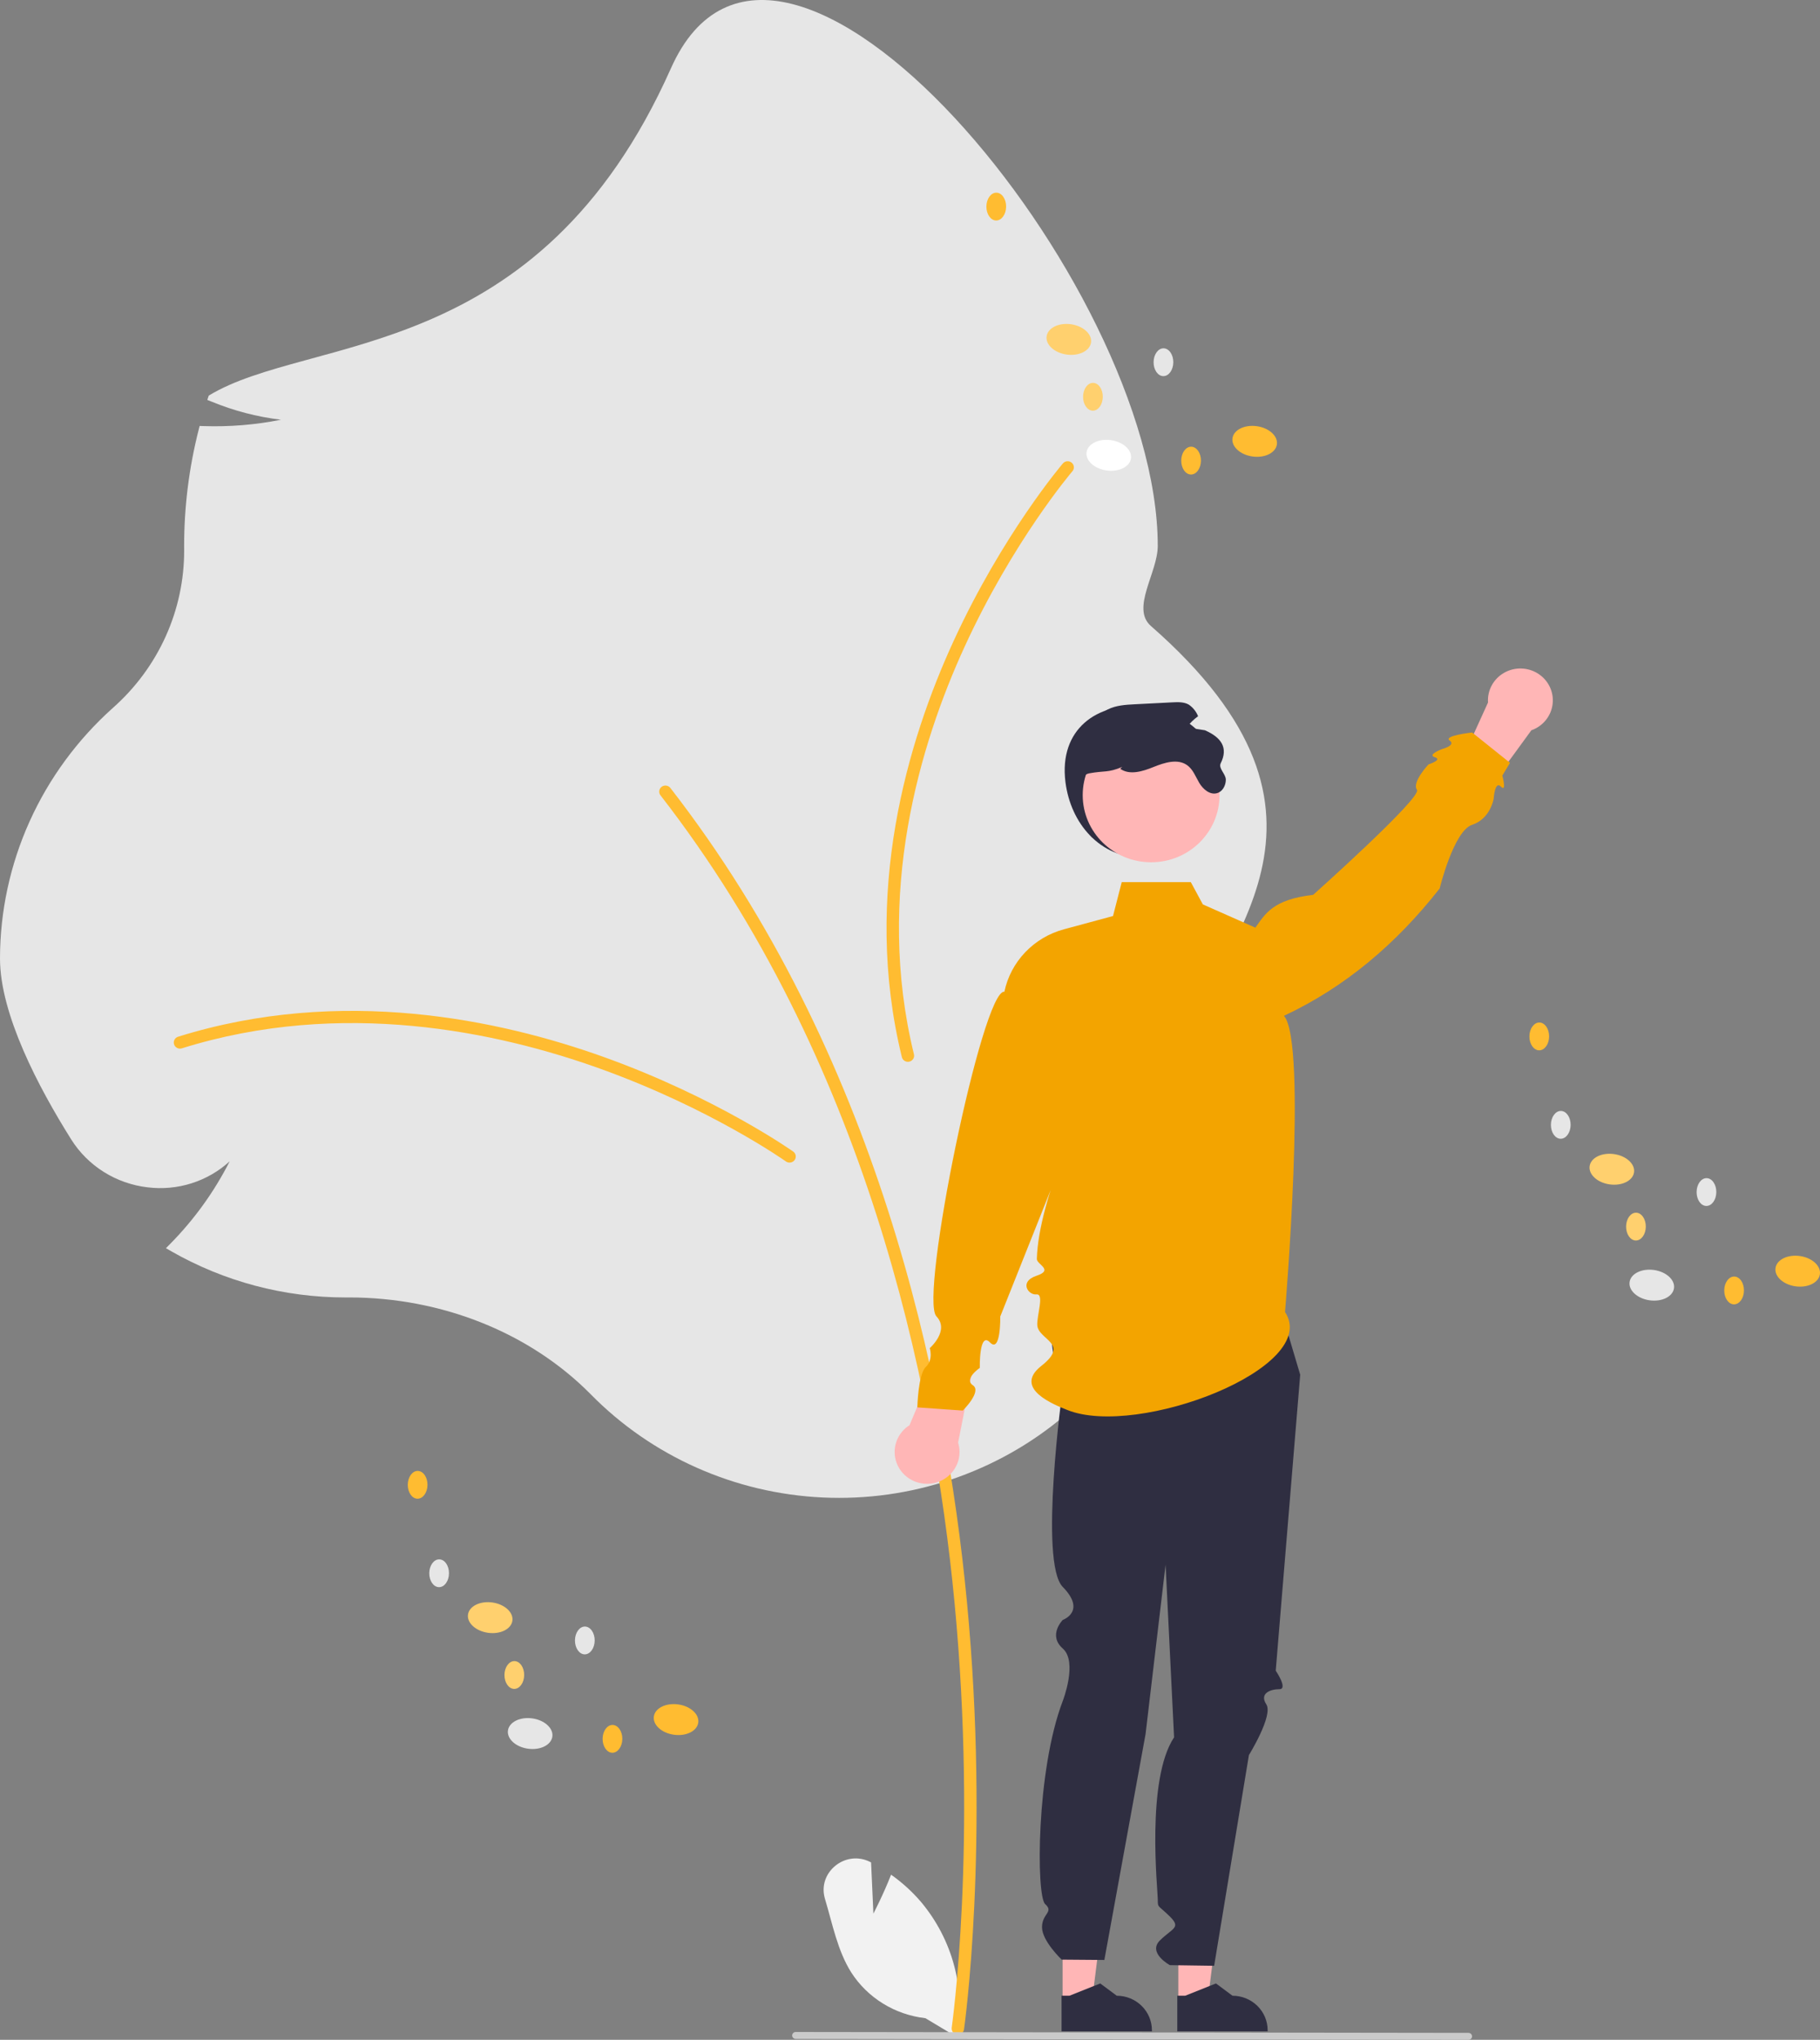 <svg width="266" height="298" viewBox="0 0 266 298" fill="none" xmlns="http://www.w3.org/2000/svg">
<rect x="0" y="0" width="266" height="298" fill="#808080" stroke="none"/>
<g clip-path="url(#clip0_2081_2696)">
<path d="M127.651 279.56L127.312 272.084C127.277 272.066 127.242 272.047 127.207 272.029C123.574 270.16 119.411 273.544 120.571 277.403C121.663 281.035 122.396 284.949 124.394 288.128C125.575 289.974 127.164 291.536 129.044 292.697C130.924 293.859 133.046 294.591 135.253 294.839L139.868 297.611C140.502 294.148 140.362 290.592 139.459 287.187C138.556 283.783 136.911 280.61 134.638 277.889C133.348 276.375 131.868 275.026 130.233 273.875C129.128 276.733 127.651 279.56 127.651 279.56Z" fill="#F2F2F2"/>
<path d="M86.332 203.688C77.447 194.7 64.571 189.545 51.006 189.545L50.482 189.547C41.547 189.55 32.772 187.225 25.053 182.811L24.25 182.352L24.897 181.698C28.399 178.144 31.324 174.083 33.568 169.657C31.974 171.115 30.073 172.211 28 172.868C25.926 173.525 23.731 173.727 21.569 173.459C19.286 173.192 17.095 172.422 15.16 171.206C13.224 169.99 11.594 168.36 10.393 166.438C5.652 158.893 0 148.187 0 140.031C0.007 133.137 1.479 126.32 4.321 120.015C7.163 113.71 11.313 108.055 16.507 103.41C19.795 100.502 22.422 96.947 24.215 92.976C26.009 89.006 26.929 84.709 26.916 80.367L26.913 79.749C26.912 74.031 27.624 68.336 29.034 62.788L29.177 62.228L29.765 62.248C33.554 62.374 37.346 62.063 41.061 61.32C37.576 60.901 34.167 60.011 30.93 58.677L30.298 58.426L30.512 57.791C45.302 48.809 78.685 53.46 98.061 9.977C113.773 -25.282 169.21 41.277 169.21 79.749C169.21 83.674 165.249 88.862 168.214 91.457C200.267 119.505 178.151 137.516 171.178 155.639C169.523 159.939 173.111 164.66 173.111 169.312C173.111 170.101 173.09 170.916 173.05 171.734L172.988 172.991L171.919 172.293C169.805 170.935 167.845 169.358 166.073 167.59C167.911 171.739 168.778 176.24 168.608 180.76C168.439 185.281 167.238 189.707 165.095 193.713C161.736 199.931 158.486 204.383 155.436 206.944C145.665 215.145 133.07 219.376 120.225 218.77C107.38 218.165 95.256 212.77 86.332 203.688Z" fill="#E6E6E6"/>
<path d="M139.996 297.242C140.214 297.242 140.425 297.164 140.59 297.024C140.755 296.883 140.863 296.689 140.894 296.477C140.932 296.211 144.71 269.486 141.317 233.966C138.184 201.163 128.12 153.915 97.975 115.11C97.903 115.017 97.813 114.939 97.71 114.88C97.607 114.821 97.493 114.783 97.374 114.767C97.256 114.751 97.136 114.758 97.021 114.788C96.905 114.818 96.797 114.87 96.702 114.941C96.607 115.012 96.528 115.101 96.468 115.202C96.407 115.303 96.368 115.415 96.353 115.531C96.337 115.647 96.344 115.765 96.375 115.878C96.406 115.991 96.459 116.097 96.531 116.19C126.416 154.659 136.398 201.561 139.509 234.132C142.883 269.445 139.134 295.962 139.096 296.226C139.078 296.353 139.087 296.481 139.124 296.604C139.161 296.726 139.224 296.839 139.31 296.935C139.395 297.032 139.5 297.109 139.619 297.162C139.737 297.215 139.866 297.242 139.996 297.242Z" fill="#FFBC31"/>
<path d="M115.396 169.846C115.587 169.846 115.774 169.786 115.93 169.676C116.085 169.565 116.2 169.41 116.26 169.231C116.319 169.052 116.319 168.859 116.26 168.68C116.201 168.501 116.085 168.345 115.93 168.235C115.821 168.157 104.793 160.363 88.306 154.442C73.065 148.969 49.89 144.008 26.031 151.456C25.917 151.491 25.811 151.548 25.72 151.623C25.629 151.699 25.553 151.791 25.499 151.895C25.444 151.999 25.41 152.112 25.4 152.229C25.39 152.346 25.403 152.463 25.439 152.575C25.476 152.686 25.534 152.79 25.611 152.879C25.688 152.968 25.782 153.042 25.888 153.096C25.994 153.15 26.11 153.182 26.229 153.192C26.348 153.202 26.468 153.188 26.581 153.153C49.952 145.858 72.707 150.737 87.682 156.115C103.933 161.951 114.755 169.599 114.863 169.675C115.017 169.786 115.204 169.846 115.396 169.846Z" fill="#FFBC31"/>
<path d="M156.948 68.338C156.962 68.15 156.915 67.963 156.814 67.803C156.712 67.643 156.562 67.519 156.385 67.448C156.207 67.377 156.011 67.363 155.825 67.408C155.639 67.453 155.472 67.555 155.348 67.699C155.261 67.8 146.541 78.028 139.333 93.73C132.67 108.246 125.956 130.561 131.812 154.439C131.868 154.668 132.015 154.866 132.22 154.99C132.426 155.113 132.673 155.151 132.907 155.096C133.141 155.041 133.343 154.897 133.469 154.695C133.594 154.494 133.633 154.252 133.577 154.022C127.842 130.634 134.442 108.724 140.989 94.461C148.094 78.983 156.651 68.946 156.736 68.847C156.86 68.703 156.934 68.525 156.948 68.338Z" fill="#FFBC31"/>
<path d="M155.719 114.254C156.485 120.316 160.767 125.314 166.995 125.314C169.985 125.314 172.853 124.149 174.968 122.074C177.083 120 178.271 117.187 178.271 114.254C178.271 108.146 173.196 103.759 166.995 103.194C160.415 102.595 154.736 106.472 155.719 114.254Z" fill="#2F2E41"/>
<path d="M172.217 292.371L176.511 292.37L178.554 276.125L172.216 276.126L172.217 292.371Z" fill="#FFB6B6"/>
<path d="M172.066 296.764L185.271 296.764V296.6C185.271 295.263 184.729 293.981 183.765 293.036C182.801 292.09 181.494 291.559 180.131 291.559L177.719 289.764L173.219 291.559L172.066 291.559L172.066 296.764Z" fill="#2F2E41"/>
<path d="M155.304 292.371L159.597 292.37L161.64 276.125L155.303 276.126L155.304 292.371Z" fill="#FFB6B6"/>
<path d="M155.153 296.764L168.357 296.764V296.6C168.357 295.263 167.815 293.981 166.852 293.036C165.888 292.09 164.581 291.559 163.218 291.559L160.805 289.764L156.305 291.559L155.152 291.559L155.153 296.764Z" fill="#2F2E41"/>
<path d="M186.994 190.625L190.029 200.834L186.453 244.071C186.453 244.071 188.295 246.775 186.994 246.775C185.693 246.775 184.024 247.374 185.075 248.989C186.126 250.603 182.534 256.399 182.534 256.399L177.453 287.185L170.978 287.091C170.978 287.091 167.686 285.293 169.534 283.474C171.381 281.655 172.682 281.655 170.947 279.954C169.213 278.252 169.213 278.765 169.213 277.445C169.213 276.125 167.475 259.998 171.596 253.812L170.354 228.589L167.429 253.329L161.406 286.334L155.169 286.284C155.169 286.284 152.288 283.56 152.294 281.544C152.299 279.528 154.074 279.361 152.753 278.169C151.432 276.976 151.432 258.658 155.335 248.476C155.335 248.476 157.543 242.787 155.33 240.838C153.117 238.889 155.327 236.658 155.327 236.658C155.327 236.658 158.832 235.415 155.324 231.835C151.816 228.254 155.305 202.931 155.305 202.931C155.305 202.931 151.47 192.709 155.354 188.69C159.238 184.67 186.994 190.625 186.994 190.625Z" fill="#2F2E41"/>
<path d="M132.925 208.214L138.341 195.376L142.608 197.701L140.031 210.761C140.289 211.589 140.307 212.47 140.082 213.307C139.858 214.144 139.399 214.903 138.759 215.498C138.119 216.093 137.322 216.501 136.458 216.677C135.594 216.852 134.698 216.788 133.869 216.491C133.04 216.194 132.313 215.676 131.768 214.996C131.223 214.316 130.882 213.5 130.784 212.64C130.686 211.78 130.834 210.91 131.212 210.128C131.59 209.347 132.183 208.684 132.925 208.214Z" fill="#FFB6B6"/>
<path d="M223.813 106.69L215.572 117.991L211.953 114.778L217.48 102.63C217.419 101.767 217.606 100.904 218.018 100.139C218.43 99.374 219.052 98.737 219.813 98.3C220.574 97.862 221.444 97.641 222.326 97.662C223.208 97.684 224.067 97.946 224.805 98.419C225.544 98.892 226.133 99.558 226.506 100.342C226.88 101.126 227.023 101.996 226.92 102.856C226.817 103.715 226.472 104.529 225.923 105.207C225.374 105.884 224.643 106.398 223.813 106.69Z" fill="#FFB6B6"/>
<path d="M187.811 191.672C193.157 199.804 166.287 210.125 155.977 205.982C154.172 205.256 147.962 202.86 152.207 199.537C156.451 196.215 151.715 195.747 151.603 193.585C151.528 192.139 152.669 188.967 151.478 189.103C150.287 189.239 148.894 187.239 151.487 186.379C154.081 185.518 151.515 184.734 151.538 183.917C151.786 175.003 158.758 160.825 158.758 160.825L146.194 192.326C146.194 192.326 146.287 197.776 144.685 196.111C143.083 194.445 143.199 199.836 143.199 199.836C143.199 199.836 140.817 201.467 142.187 202.374C143.557 203.282 140.712 206.072 140.712 206.072L134.073 205.607C134.073 205.607 134.177 200.77 135.311 199.701C136.444 198.631 135.888 196.948 135.888 196.948C135.888 196.948 138.839 194.386 136.86 192.305C134.316 189.63 143.593 144.438 146.794 144.886C147.247 142.725 148.3 140.729 149.837 139.119C151.374 137.509 153.334 136.346 155.503 135.761L162.672 133.825L163.945 128.87H174.041L175.799 132.125L183.475 135.523C184.92 133.522 186.001 131.414 191.921 130.73C191.921 130.73 207.873 116.494 207.094 115.383C206.315 114.271 208.788 111.669 208.788 111.669C208.788 111.669 210.9 110.991 209.708 110.629C208.516 110.267 210.769 109.43 210.769 109.43C210.769 109.43 212.855 108.892 211.871 108.184C210.887 107.477 215.155 107.011 215.155 107.011L220.691 111.442L219.572 113.304C219.572 113.304 220.255 115.838 219.364 114.913C218.474 113.988 218.306 116.673 218.306 116.673C218.306 116.673 217.851 119.613 215.155 120.499C212.458 121.384 210.413 129.8 210.413 129.8C204.053 137.911 196.548 144.238 187.653 148.403C191.12 152.306 187.811 191.672 187.811 191.672Z" fill="#F3A400"/>
<path d="M168.241 125.971C173.763 125.971 178.24 121.58 178.24 116.163C178.24 110.747 173.763 106.356 168.241 106.356C162.719 106.356 158.242 110.747 158.242 116.163C158.242 121.58 162.719 125.971 168.241 125.971Z" fill="#FFB6B6"/>
<path d="M157.887 117.232C158.204 119.363 160.056 122.336 159.622 122.336C159.189 122.336 156.105 113.551 159.189 112.978C161.425 112.563 161.925 112.927 164.015 112.038L163.721 112.31C165.104 113.297 167.03 112.689 168.608 112.046C170.191 111.408 172.112 110.8 173.5 111.783C174.372 112.4 174.74 113.471 175.282 114.382C175.825 115.296 176.826 116.16 177.859 115.879C178.687 115.654 179.164 114.743 179.16 113.901C179.155 113.059 178.037 112.258 178.414 111.502C179.53 109.263 178.526 107.736 176.093 106.683C175.209 106.551 174.324 106.416 173.439 106.278C173.903 105.649 174.465 105.094 175.105 104.636C174.834 103.957 174.367 103.37 173.76 102.948C173.053 102.535 172.177 102.565 171.358 102.607C169.528 102.701 167.699 102.795 165.872 102.888C164.519 102.956 163.118 103.037 161.908 103.645C160.399 104.407 159.41 105.891 158.69 107.401C157.077 110.796 157.332 113.527 157.887 117.232Z" fill="#2F2E41"/>
<path d="M116.293 297.869L214.63 298C214.767 298 214.899 297.947 214.995 297.852C215.092 297.757 215.147 297.628 215.147 297.494C215.147 297.359 215.092 297.23 214.995 297.135C214.899 297.04 214.767 296.987 214.63 296.987L116.293 296.856C116.156 296.856 116.025 296.91 115.928 297.005C115.831 297.1 115.776 297.228 115.776 297.363C115.776 297.497 115.831 297.626 115.928 297.721C116.025 297.816 116.156 297.869 116.293 297.869Z" fill="#CACACA"/>
<path d="M80.727 253.719C80.908 252.497 79.603 251.299 77.812 251.044C76.021 250.788 74.422 251.572 74.241 252.794C74.059 254.016 75.364 255.214 77.155 255.469C78.947 255.725 80.545 254.941 80.727 253.719Z" fill="#E6E6E6"/>
<path d="M102.052 251.678C102.233 250.456 100.928 249.258 99.137 249.003C97.346 248.747 95.747 249.531 95.565 250.753C95.384 251.975 96.689 253.173 98.48 253.428C100.271 253.684 101.87 252.901 102.052 251.678Z" fill="#FFBC31"/>
<path d="M74.887 236.786C75.069 235.564 73.764 234.366 71.972 234.11C70.181 233.855 68.582 234.638 68.401 235.86C68.22 237.083 69.525 238.28 71.316 238.536C73.107 238.792 74.706 238.008 74.887 236.786Z" fill="#FFD06E"/>
<path d="M65.621 229.85C65.63 228.728 64.992 227.814 64.196 227.808C63.4 227.802 62.748 228.707 62.739 229.829C62.731 230.95 63.369 231.865 64.165 231.871C64.96 231.877 65.612 230.972 65.621 229.85Z" fill="#E6E6E6"/>
<path d="M62.479 216.931C62.487 215.809 61.849 214.894 61.054 214.888C60.258 214.883 59.606 215.787 59.597 216.909C59.589 218.031 60.227 218.945 61.022 218.951C61.818 218.957 62.47 218.053 62.479 216.931Z" fill="#FFBC31"/>
<path d="M86.915 239.668C86.923 238.546 86.285 237.631 85.49 237.626C84.694 237.62 84.042 238.524 84.033 239.646C84.025 240.768 84.662 241.683 85.458 241.688C86.254 241.694 86.906 240.79 86.915 239.668Z" fill="#E6E6E6"/>
<path d="M76.61 244.714C76.618 243.592 75.98 242.678 75.184 242.672C74.389 242.666 73.737 243.571 73.728 244.693C73.719 245.815 74.357 246.729 75.153 246.735C75.949 246.741 76.601 245.836 76.61 244.714Z" fill="#FFD06E"/>
<path d="M90.955 254.042C90.963 252.92 90.325 252.005 89.529 252C88.734 251.994 88.082 252.898 88.073 254.02C88.064 255.142 88.702 256.057 89.498 256.062C90.294 256.068 90.946 255.164 90.955 254.042Z" fill="#FFBC31"/>
<path d="M244.658 188.212C244.84 186.99 243.535 185.792 241.744 185.536C239.953 185.281 238.354 186.064 238.172 187.286C237.991 188.508 239.296 189.706 241.087 189.962C242.878 190.217 244.477 189.434 244.658 188.212Z" fill="#E6E6E6"/>
<path d="M265.983 186.171C266.165 184.949 264.86 183.751 263.068 183.495C261.277 183.24 259.678 184.023 259.497 185.245C259.316 186.467 260.621 187.665 262.412 187.921C264.203 188.176 265.802 187.393 265.983 186.171Z" fill="#FFBC31"/>
<path d="M238.819 171.278C239 170.056 237.695 168.858 235.904 168.603C234.113 168.347 232.514 169.131 232.333 170.353C232.151 171.575 233.456 172.773 235.247 173.028C237.039 173.284 238.637 172.501 238.819 171.278Z" fill="#FFD06E"/>
<path d="M229.553 164.342C229.562 163.22 228.923 162.306 228.128 162.3C227.332 162.294 226.68 163.199 226.671 164.321C226.663 165.443 227.301 166.357 228.096 166.363C228.892 166.369 229.544 165.464 229.553 164.342Z" fill="#E6E6E6"/>
<path d="M226.411 151.423C226.419 150.301 225.781 149.387 224.985 149.381C224.19 149.375 223.538 150.28 223.529 151.402C223.52 152.524 224.158 153.438 224.954 153.444C225.75 153.45 226.402 152.545 226.411 151.423Z" fill="#FFBC31"/>
<path d="M250.846 174.16C250.855 173.038 250.217 172.124 249.421 172.118C248.626 172.112 247.974 173.017 247.965 174.139C247.956 175.261 248.594 176.175 249.39 176.181C250.186 176.187 250.838 175.282 250.846 174.16Z" fill="#E6E6E6"/>
<path d="M240.541 179.207C240.55 178.085 239.912 177.171 239.116 177.165C238.321 177.159 237.668 178.063 237.66 179.185C237.651 180.307 238.289 181.222 239.085 181.227C239.881 181.233 240.533 180.329 240.541 179.207Z" fill="#FFD06E"/>
<path d="M254.886 188.534C254.895 187.412 254.257 186.498 253.461 186.492C252.666 186.486 252.013 187.391 252.005 188.513C251.996 189.635 252.634 190.549 253.43 190.555C254.226 190.561 254.878 189.656 254.886 188.534Z" fill="#FFBC31"/>
<path d="M165.295 66.98C165.476 65.758 164.171 64.56 162.38 64.305C160.589 64.049 158.99 64.833 158.809 66.055C158.627 67.277 159.932 68.475 161.723 68.73C163.514 68.986 165.113 68.203 165.295 66.98Z" fill="white"/>
<path d="M186.62 64.939C186.801 63.717 185.496 62.519 183.705 62.264C181.914 62.008 180.315 62.792 180.133 64.014C179.952 65.236 181.257 66.434 183.048 66.689C184.839 66.945 186.438 66.162 186.62 64.939Z" fill="#FFBC31"/>
<path d="M159.455 50.047C159.637 48.825 158.332 47.627 156.541 47.371C154.749 47.116 153.151 47.899 152.969 49.121C152.788 50.343 154.093 51.541 155.884 51.797C157.675 52.053 159.274 51.269 159.455 50.047Z" fill="#FFD06E"/>
<path d="M150.189 43.111C150.198 41.989 149.56 41.075 148.764 41.069C147.968 41.063 147.316 41.968 147.308 43.09C147.299 44.212 147.937 45.126 148.733 45.132C149.528 45.138 150.18 44.233 150.189 43.111Z" fill="#E6E6E6"/>
<path d="M147.047 30.192C147.055 29.07 146.417 28.156 145.622 28.15C144.826 28.144 144.174 29.049 144.165 30.171C144.157 31.292 144.795 32.207 145.59 32.213C146.386 32.218 147.038 31.314 147.047 30.192Z" fill="#FFBC31"/>
<path d="M171.483 52.929C171.491 51.807 170.853 50.892 170.058 50.886C169.262 50.881 168.61 51.785 168.601 52.907C168.592 54.029 169.231 54.944 170.026 54.949C170.822 54.955 171.474 54.051 171.483 52.929Z" fill="#E6E6E6"/>
<path d="M161.178 57.975C161.186 56.853 160.548 55.939 159.752 55.933C158.957 55.927 158.305 56.832 158.296 57.954C158.287 59.076 158.925 59.99 159.721 59.996C160.517 60.002 161.169 59.097 161.178 57.975Z" fill="#FFD06E"/>
<path d="M175.523 67.303C175.531 66.181 174.893 65.267 174.097 65.261C173.302 65.255 172.65 66.16 172.641 67.281C172.632 68.403 173.27 69.318 174.066 69.324C174.862 69.33 175.514 68.425 175.523 67.303Z" fill="#FFBC31"/>
</g>
<defs>
<clipPath id="clip0_2081_2696">
<rect width="266" height="298" fill="white"/>
</clipPath>
</defs>
</svg>
